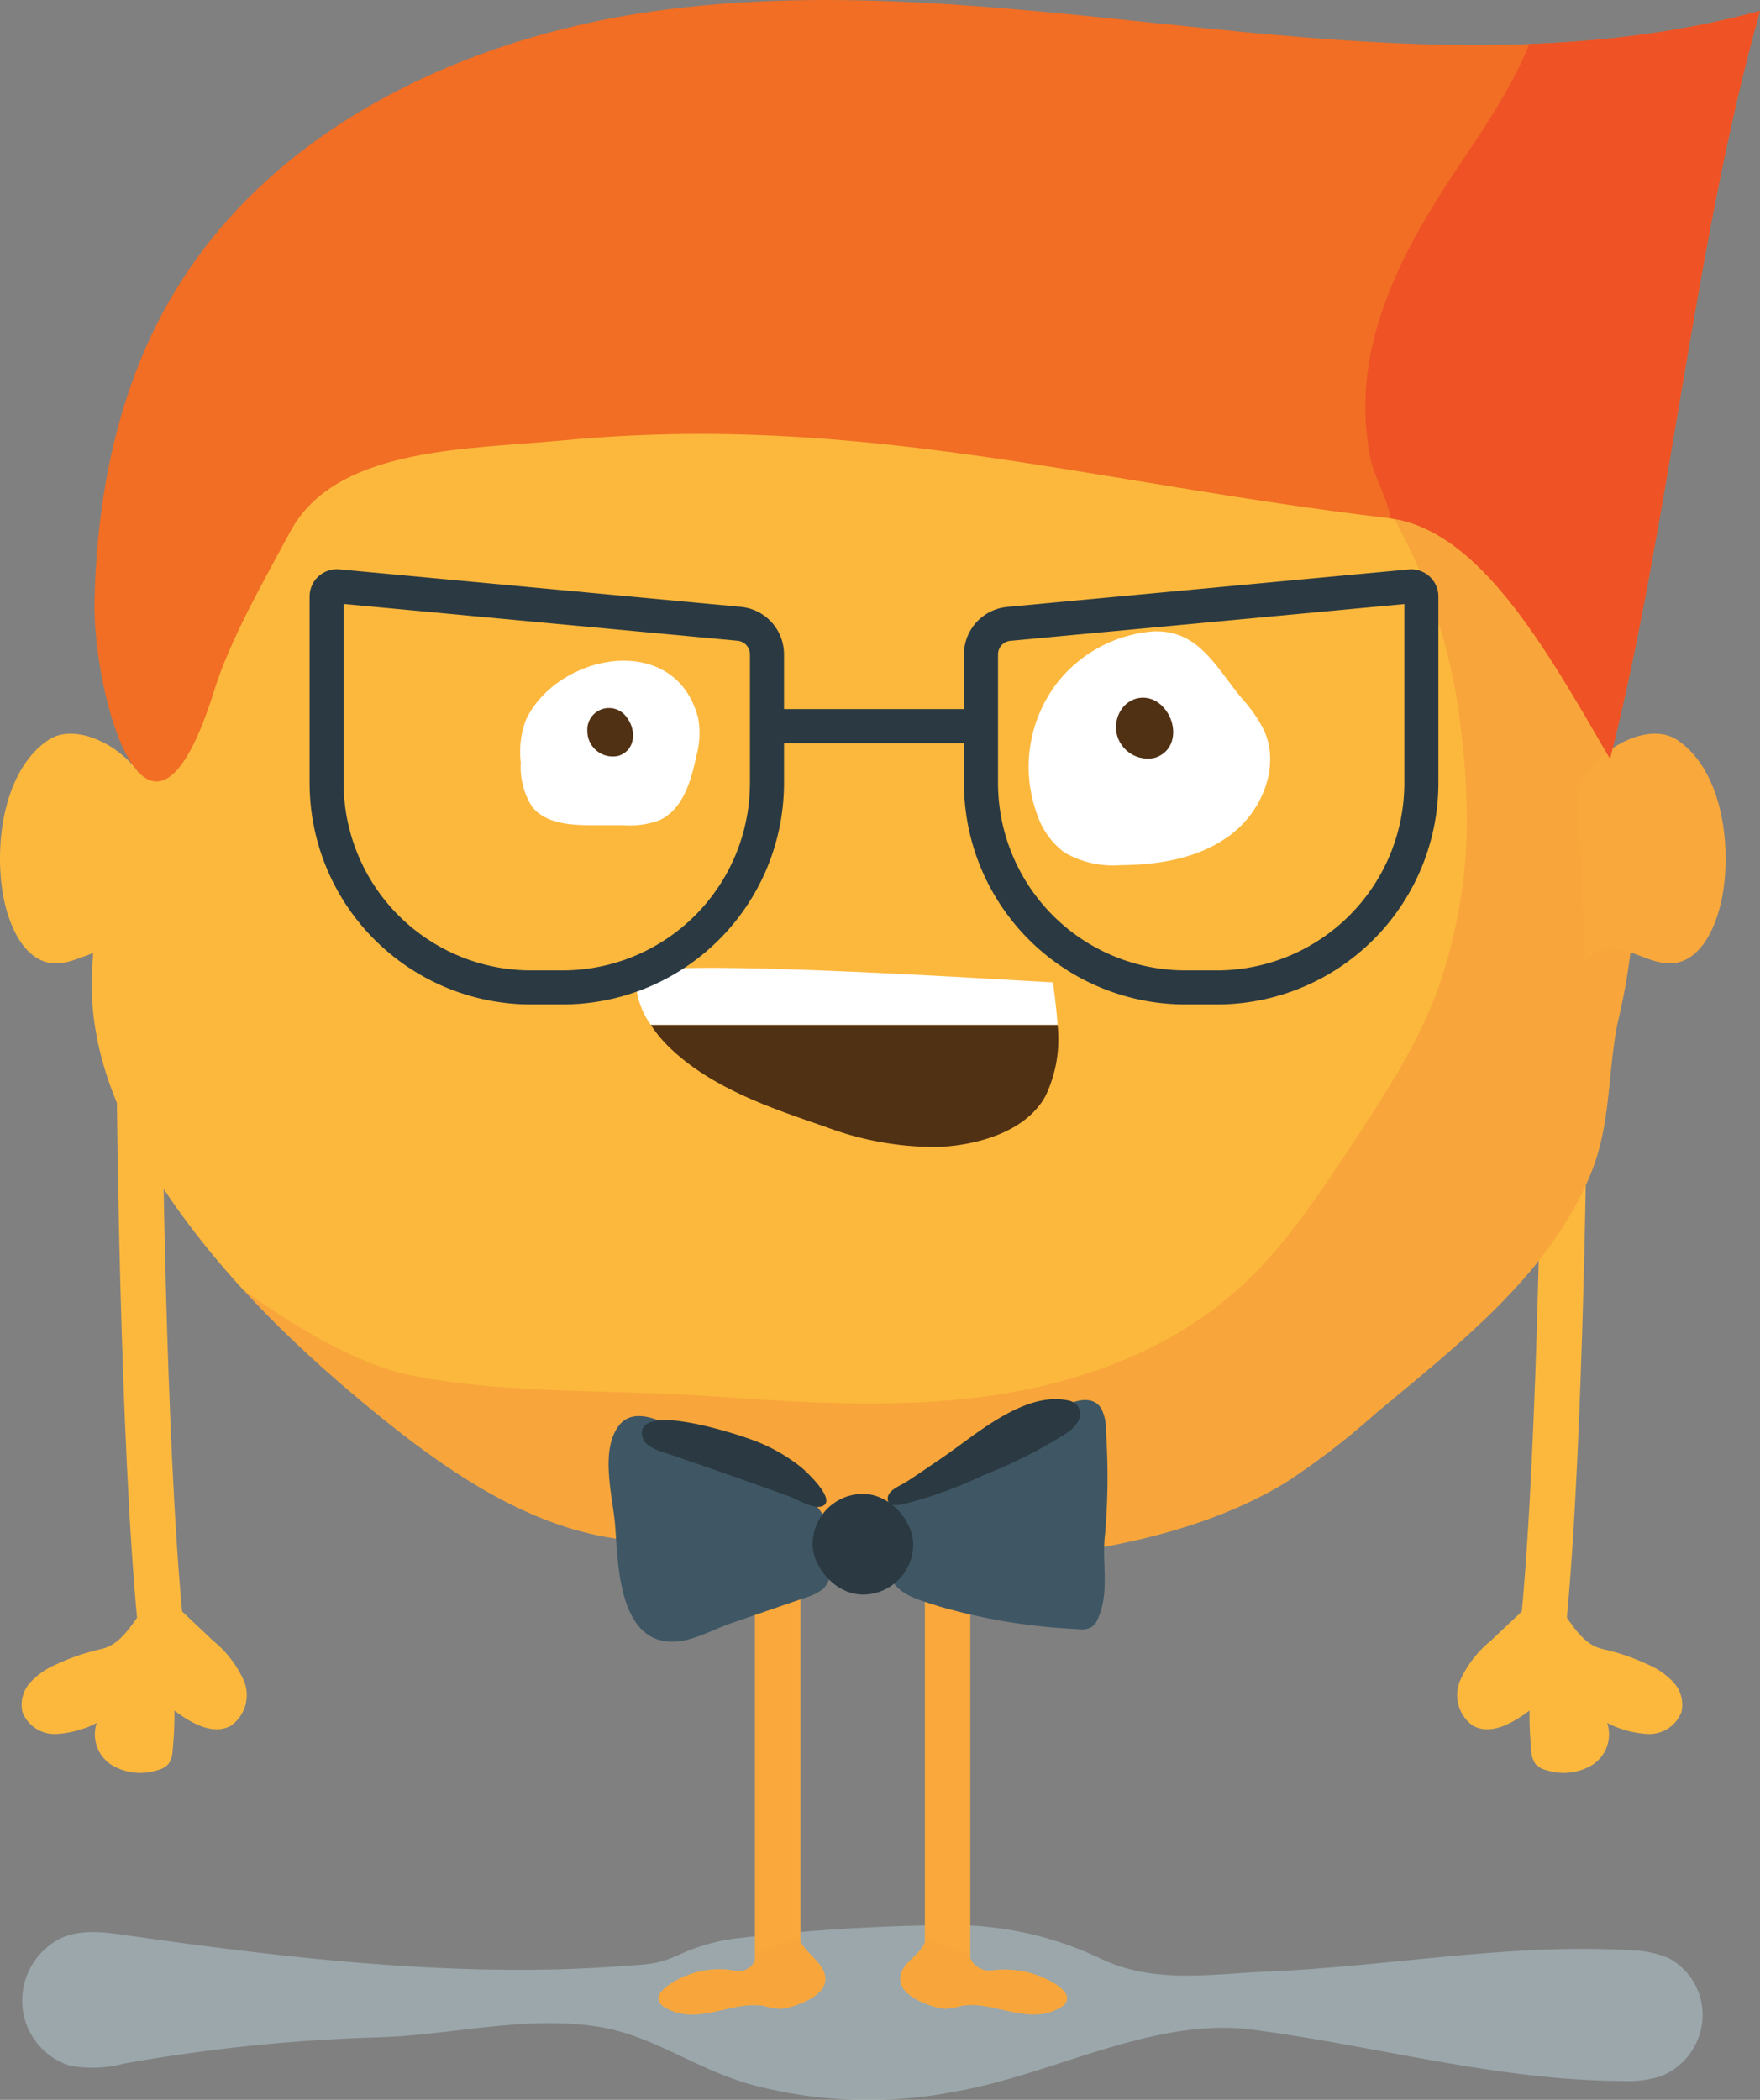 <svg xmlns="http://www.w3.org/2000/svg" xmlns:xlink="http://www.w3.org/1999/xlink" width="154.975" height="184.842" viewBox="0 0 154.975 184.842"><rect x="0" y="0" width="154.975" height="184.842" fill="#808080" stroke="none"/><defs><style>.a{fill:#f8a63b;}.b,.c,.f,.m{fill:none;}.c{stroke:#fcb83d;}.c,.f,.m{stroke-miterlimit:10;}.c,.f{stroke-width:4px;}.d{fill:#fcb83d;}.e{fill:#ccecf8;opacity:0.36;mix-blend-mode:multiply;isolation:isolate;}.f{stroke:#faa83b;}.g{clip-path:url(#a);}.h{fill:#fff;}.i{fill:#513114;}.j{fill:#f16e24;}.k{fill:#3f5765;}.l{fill:#2b3a42;}.m{stroke:#2b3a42;stroke-width:3px;}.n{fill:#fcb73d;}.o{fill:#f9a83b;}.p{clip-path:url(#b);}.q{fill:#ee5225;}</style><clipPath id="a"><path class="a" d="M1505.666,291.588a54.938,54.938,0,0,1-1.414,9.057c-.914,4.637-.552,8.992-2.453,13.481-3.739,8.829-11.636,14.834-18.872,20.891a67.174,67.174,0,0,1-7.843,6.023c-9.977,6.1-24,7.208-35.364,7.208a29.724,29.724,0,0,1-9.6-1.712c-3.875-1.185-8.319-.079-12.3-.348-8.41-.57-15.907-5.561-22.551-10.939-7.057-5.713-13.7-12.108-18.823-19.72-3.341-4.963-6.062-10.6-6.477-16.633a32.817,32.817,0,0,1,.558-7.992,89,89,0,0,1,6.075-18.8A58.727,58.727,0,0,1,1383,259.984c3.148-4.283,7.412-6.338,11.328-9.51a67.414,67.414,0,0,1,13.272-8.388,75.659,75.659,0,0,1,64.114-.063c12.331,5.884,23.241,15.628,29.232,28.414a50.019,50.019,0,0,1,4.722,19.495C1505.685,290.5,1505.684,291.049,1505.666,291.588Z" transform="translate(-1369.912 -234.928)"/></clipPath><clipPath id="b"><path class="b" d="M1378.448,162.632c8.813-13.794,25.075-21.363,41.274-23.714s32.664-.2,48.949,1.452,33,2.779,48.795-1.527c-5.772,20.363-8.006,45.326-13.2,65.843-5.605-9.669-11.523-20.265-19.508-21.2-26.1-3.072-46.574-9.325-72.734-6.836-8.414.8-19.966.574-23.969,8.018-2.2,4.086-5.287,9.461-6.666,13.895-5.8,18.651-10.752.406-10.575-7.751C1371.024,180.958,1373.083,171.03,1378.448,162.632Z" transform="translate(-1370.806 -137.88)"/></clipPath></defs><g transform="translate(0)"><g transform="translate(128.336 96.294)"><path class="c" d="M1881.034,521.52s-.261,30.468-1.827,46.5" transform="translate(-1871.621 -521.52)"/><path class="d" d="M1861.775,703.163a19.008,19.008,0,0,1,3.926,1.336,6.612,6.612,0,0,1,2.313,1.6,2.91,2.91,0,0,1,.683,2.633,3.054,3.054,0,0,1-2.939,1.91,8.948,8.948,0,0,1-3.592-.975,3.193,3.193,0,0,1-1.27,3.668,4.875,4.875,0,0,1-4.033.5,1.917,1.917,0,0,1-1.031-.583,2.162,2.162,0,0,1-.346-1.14,31.673,31.673,0,0,1-.158-3.536c-1.462,1.085-3.382,2.214-4.976,1.334a3.3,3.3,0,0,1-1.142-3.966,9.624,9.624,0,0,1,2.718-3.522l2.8-2.645C1858.206,696.487,1858.36,702.4,1861.775,703.163Z" transform="translate(-1848.984 -654.295)"/></g><path class="e" d="M1409.29,826.958a39.7,39.7,0,0,0,18.472.7c8.628-1.513,17.325-6.564,26.092-5.419,10.907,1.425,21.563,4.491,32.621,4.511a9.675,9.675,0,0,0,3.244-.393,5.835,5.835,0,0,0,3.71-4.911,5.689,5.689,0,0,0-2.874-5.467,8.688,8.688,0,0,0-3.407-.729c-10.371-.669-21.385,1.424-31.879,1.862-5.135.214-10.185,1.15-14.974-1.205a30.2,30.2,0,0,0-13.272-2.876,172.765,172.765,0,0,0-18.3,1.129,16.749,16.749,0,0,0-5.167,1.378c-2.178,1-2.814.919-5.416,1.112-14.155,1.05-29.257-.692-43.362-2.711-1.949-.279-4-.573-5.826.216a6.141,6.141,0,0,0-3.455,5.9,6.006,6.006,0,0,0,4.174,5.345,10.856,10.856,0,0,0,4.755-.174,153.131,153.131,0,0,1,22.5-2.32c6.49-.2,13.128-2.007,19.61-.875,3.9.68,7.433,3,11.122,4.369Q1408.471,826.706,1409.29,826.958Z" transform="translate(-1343.532 -643.571)"/><line class="f" y2="35.874" transform="translate(83.438 136.768)"/><line class="f" y2="35.874" transform="translate(68.477 136.768)"/><g transform="translate(57.983 170.61)"><path class="a" d="M1569.782,821.6a7.844,7.844,0,0,1,5.551-1.156,1.559,1.559,0,0,0,1.984-1.487l3.74-1.349c.34,1.009,1.765,1.9,2.19,2.912.673,1.6-1.123,2.52-2.376,2.967a5.593,5.593,0,0,1-1.439.346,7.05,7.05,0,0,1-1.5-.276,6.937,6.937,0,0,0-2,.043c-2.23.357-4.532,1.391-6.66.106a1.157,1.157,0,0,1-.543-.559.871.871,0,0,1,.142-.757A3.588,3.588,0,0,1,1569.782,821.6Z" transform="translate(-1568.693 -817.603)"/></g><g transform="translate(79.263 170.599)"><path class="a" d="M1667.085,821.563a8.51,8.51,0,0,0-5.551-1.156,1.83,1.83,0,0,1-2.016-1.487l-3.74-1.36c-.34,1.36-1.733,1.911-2.158,2.923-.673,1.6,1.123,2.52,2.376,2.967a5.59,5.59,0,0,0,1.439.346,7.051,7.051,0,0,0,1.5-.276,6.932,6.932,0,0,1,2,.043c2.23.357,4.532,1.391,6.66.106a1.157,1.157,0,0,0,.543-.559.872.872,0,0,0-.142-.756A3.584,3.584,0,0,0,1667.085,821.563Z" transform="translate(-1653.474 -817.56)"/></g><path class="c" d="M1386.629,521.52s.261,30.468,1.828,46.5" transform="translate(-1374.344 -425.227)"/><path class="d" d="M1352.239,703.163a19.012,19.012,0,0,0-3.926,1.336,6.613,6.613,0,0,0-2.313,1.6,2.911,2.911,0,0,0-.683,2.633,3.053,3.053,0,0,0,2.939,1.91,8.947,8.947,0,0,0,3.592-.975,3.194,3.194,0,0,0,1.27,3.668,4.875,4.875,0,0,0,4.033.5,1.92,1.92,0,0,0,1.032-.583,2.162,2.162,0,0,0,.346-1.14,31.7,31.7,0,0,0,.158-3.536c1.462,1.085,3.382,2.214,4.976,1.334a3.3,3.3,0,0,0,1.142-3.966,9.618,9.618,0,0,0-2.717-3.522l-2.8-2.645C1355.809,696.487,1355.655,702.4,1352.239,703.163Z" transform="translate(-1343.332 -558.001)"/><g transform="translate(8.089 24.359)"><path class="a" d="M1505.666,291.588a54.938,54.938,0,0,1-1.414,9.057c-.914,4.637-.552,8.992-2.453,13.481-3.739,8.829-11.636,14.834-18.872,20.891a67.174,67.174,0,0,1-7.843,6.023c-9.977,6.1-24,7.208-35.364,7.208a29.724,29.724,0,0,1-9.6-1.712c-3.875-1.185-8.319-.079-12.3-.348-8.41-.57-15.907-5.561-22.551-10.939-7.057-5.713-13.7-12.108-18.823-19.72-3.341-4.963-6.062-10.6-6.477-16.633a32.817,32.817,0,0,1,.558-7.992,89,89,0,0,1,6.075-18.8A58.727,58.727,0,0,1,1383,259.984c3.148-4.283,7.412-6.338,11.328-9.51a67.414,67.414,0,0,1,13.272-8.388,75.659,75.659,0,0,1,64.114-.063c12.331,5.884,23.241,15.628,29.232,28.414a50.019,50.019,0,0,1,4.722,19.495C1505.685,290.5,1505.684,291.049,1505.666,291.588Z" transform="translate(-1369.912 -234.928)"/><g class="g"><path class="d" d="M1466.736,251.46a44.377,44.377,0,0,1-2.687,16.917c-1.862,4.838-4.727,9.177-7.568,13.472-2.865,4.33-5.77,8.707-9.558,12.192-6.154,5.66-14.285,8.589-22.44,9.7s-16.427.547-24.634-.024c-8.435-.587-17.683-.144-25.973-1.806-5.855-1.174-13.188-6.036-17.84-9.885-3.279-2.713-6.295-7.108-8.792-10.616a51.167,51.167,0,0,1-9.65-29.519c0-31.292,29.537-56.66,65.973-56.66a73.2,73.2,0,0,1,39.319,11.158c8.375,5.349,14.668,14.083,19.064,23.19a49.954,49.954,0,0,1,4.317,15.562A62.139,62.139,0,0,1,1466.736,251.46Z" transform="translate(-1345.705 -205.197)"/></g></g><path class="h" d="M1520.791,374.726a7.954,7.954,0,0,0-.484,3.849,6.508,6.508,0,0,0,.985,3.865c1.2,1.51,3.4,1.64,5.333,1.643l2.771,0a7.418,7.418,0,0,0,3.121-.446c2.055-.94,2.786-3.442,3.246-5.655a7.384,7.384,0,0,0,.169-3.293C1533.979,366.981,1523.659,368.881,1520.791,374.726Z" transform="translate(-1474.448 -311.438)"/><path class="h" d="M1701.024,363.855A12.158,12.158,0,0,0,1699.3,375.4a6.951,6.951,0,0,0,2.394,3.334,8.558,8.558,0,0,0,4.956,1.121c3.435-.019,7.023-.631,9.749-2.721s4.293-5.965,2.9-9.1a12.32,12.32,0,0,0-1.911-2.783c-2.431-2.923-3.851-6.093-7.819-5.975A11.92,11.92,0,0,0,1701.024,363.855Z" transform="translate(-1607.975 -303.698)"/><path class="i" d="M1729.14,385.113a2.807,2.807,0,0,0,3.441,2.744c1.875-.6,2-2.817.928-4.219C1732,381.657,1729.276,382.6,1729.14,385.113Z" transform="translate(-1630.882 -321.154)"/><path class="i" d="M1543.7,388.18a2.239,2.239,0,0,0,2.745,2.189c1.5-.479,1.594-2.247.74-3.365A1.906,1.906,0,0,0,1543.7,388.18Z" transform="translate(-1491.984 -323.836)"/><path class="j" d="M1378.448,162.632c8.813-13.794,25.075-21.363,41.274-23.714s32.664-.2,48.949,1.452,33,2.779,48.795-1.527c-5.772,20.363-8.006,45.326-13.2,65.843-5.605-9.669-11.523-20.265-19.508-21.2-26.1-3.072-46.574-9.325-72.734-6.836-8.414.8-19.966.574-23.969,8.018-2.2,4.086-5.287,9.461-6.666,13.895-5.8,18.651-10.752.406-10.575-7.751C1371.024,180.958,1373.083,171.03,1378.448,162.632Z" transform="translate(-1362.492 -137.88)"/><g transform="translate(53.587 123.161)"><path class="k" d="M1649.406,637.749c4.388-2.388,10.184-5.751,14.572-8.139,1.064-.579,2.914-1.329,3.722.031a4.035,4.035,0,0,1,.4,1.948,58.931,58.931,0,0,1-.081,9.144c-.3,2.428.439,5.054-.623,7.382a1.678,1.678,0,0,1-.583.764,1.973,1.973,0,0,1-1.218.159,52.491,52.491,0,0,1-12.135-1.984c-1.659-.547-4.027-1.057-4.406-2.918a12.262,12.262,0,0,1-.215-3.307C1648.875,640.342,1648.959,637.992,1649.406,637.749Z" transform="translate(-1624.306 -628.796)"/><path class="k" d="M1556.446,635.258c-1.366-.649-3.286-1.362-4.389.127-1.649,2.228-.5,6.23-.3,8.745.25,3.125.246,9.889,4.7,10.229,1.875.143,3.792-1.028,5.52-1.622l6.547-2.252a4.552,4.552,0,0,0,1.52-.747c1.228-1.05.891-4.337.394-5.736-.611-1.723-2.237-2.808-3.654-3.833C1563.911,638.092,1559.7,636.7,1556.446,635.258Z" transform="translate(-1551.181 -633.014)"/><path class="l" d="M1658.528,630.471c1.837-1.13,4.109-2.231,6.322-1.82a1.66,1.66,0,0,1,.878.379,1.3,1.3,0,0,1,.129,1.513,3.28,3.28,0,0,1-1.167,1.112,41.9,41.9,0,0,1-7.153,3.6,37.993,37.993,0,0,1-7.055,2.552c-.51.092-1.43.274-1.385-.53.04-.723,1.084-1.076,1.589-1.4.983-.628,1.942-1.3,2.908-1.951C1655.249,632.811,1656.826,631.519,1658.528,630.471Z" transform="translate(-1624.518 -628.563)"/><path class="l" d="M1573.556,641.818q1.116.4,2.231.8c.688.248,2.122,1.14,2.874.891,1.449-.481-1.394-3.107-1.795-3.436a15.283,15.283,0,0,0-4.619-2.529c-1.313-.466-9.05-2.992-9.42-.652a1.372,1.372,0,0,0,.559,1.226,4.058,4.058,0,0,0,1.268.6q3.722,1.267,7.429,2.577Z" transform="translate(-1559.895 -634.067)"/><rect class="l" width="8.86" height="8.86" rx="4.43" transform="translate(17.967 8.342)"/></g><g transform="translate(55.958 85.197)"><path class="i" d="M1565.977,497.291a11.638,11.638,0,0,0,1.617,1.96c3.723,3.617,8.97,5.366,13.766,7.016a27.364,27.364,0,0,0,9.9,1.775c3.415-.135,7.787-1.318,9.49-4.516a11.557,11.557,0,0,0,1.048-6.236Z" transform="translate(-1564.634 -492.276)"/><path class="h" d="M1597.391,478.582c-3.175-.128-36.613-2.364-36.752-.593a7.136,7.136,0,0,0,1.329,4.336h35.821C1597.712,481.067,1597.54,479.808,1597.391,478.582Z" transform="translate(-1560.625 -477.309)"/></g><g transform="translate(28.76 51.61)"><path class="m" d="M1702.593,378.808h-2.765a18.005,18.005,0,0,1-18.005-18.006V349.491a2.7,2.7,0,0,1,2.445-2.684l35.344-3.3a.9.9,0,0,1,.988.9v16.4A18.006,18.006,0,0,1,1702.593,378.808Z" transform="translate(-1624.204 -343.499)"/><path class="m" d="M1473.039,378.808h-2.765a18.006,18.006,0,0,1-18.006-18.006V344.4a.9.9,0,0,1,.988-.9l35.343,3.3a2.7,2.7,0,0,1,2.445,2.684V360.8A18.006,18.006,0,0,1,1473.039,378.808Z" transform="translate(-1452.268 -343.499)"/><line class="m" x2="18.842" transform="translate(38.75 12.307)"/></g><g transform="translate(0 64.584)"><path class="n" d="M1341.951,395.735c-3.487,2.314-4.667,7.829-4.152,12.592.337,3.11,1.712,6.619,4.287,7.039,1.349.22,2.665-.488,3.976-.93s2.895-.543,3.857.619l.238.787c-.374-1.235.31-5.853.177-7.607-.156-2.072.784-6.424.306-8.08C1349.718,396.961,1344.7,393.913,1341.951,395.735Z" transform="translate(-1337.684 -395.187)"/><path class="o" d="M1899.714,395.735c3.487,2.314,4.667,7.829,4.152,12.592-.337,3.11-1.712,6.619-4.287,7.039-1.349.22-2.665-.488-3.976-.93s-2.895-.543-3.856.619l-.238.787c.374-1.235-.31-5.853-.177-7.607.157-2.072-.784-6.424-.306-8.08C1891.948,396.961,1896.97,393.913,1899.714,395.735Z" transform="translate(-1752.035 -395.187)"/></g><g transform="translate(8.313)"><g class="p"><path class="q" d="M1817.431,155.874c1.285-5.189,3.963-9.924,6.909-14.384,3.943-5.968,8.635-12.282,8.082-19.413a366.517,366.517,0,0,0,39.891,1.042,383.841,383.841,0,0,0-19.227,50.171c-2.145,7.039-4.116,14.206-7.641,20.665-1.283,2.352-3.515,4.916-6.107,4.239a6.142,6.142,0,0,1-2.832-2.09,106.084,106.084,0,0,1-9.558-13.289,26.093,26.093,0,0,0-4.505-5.714,19.127,19.127,0,0,1-2.714-2.449c-.911-1.169-.627-2.328-.968-3.61-.44-1.65-1.343-3.123-1.689-4.849A23.744,23.744,0,0,1,1817.431,155.874Z" transform="translate(-1704.753 -126.044)"/></g></g></g></svg>